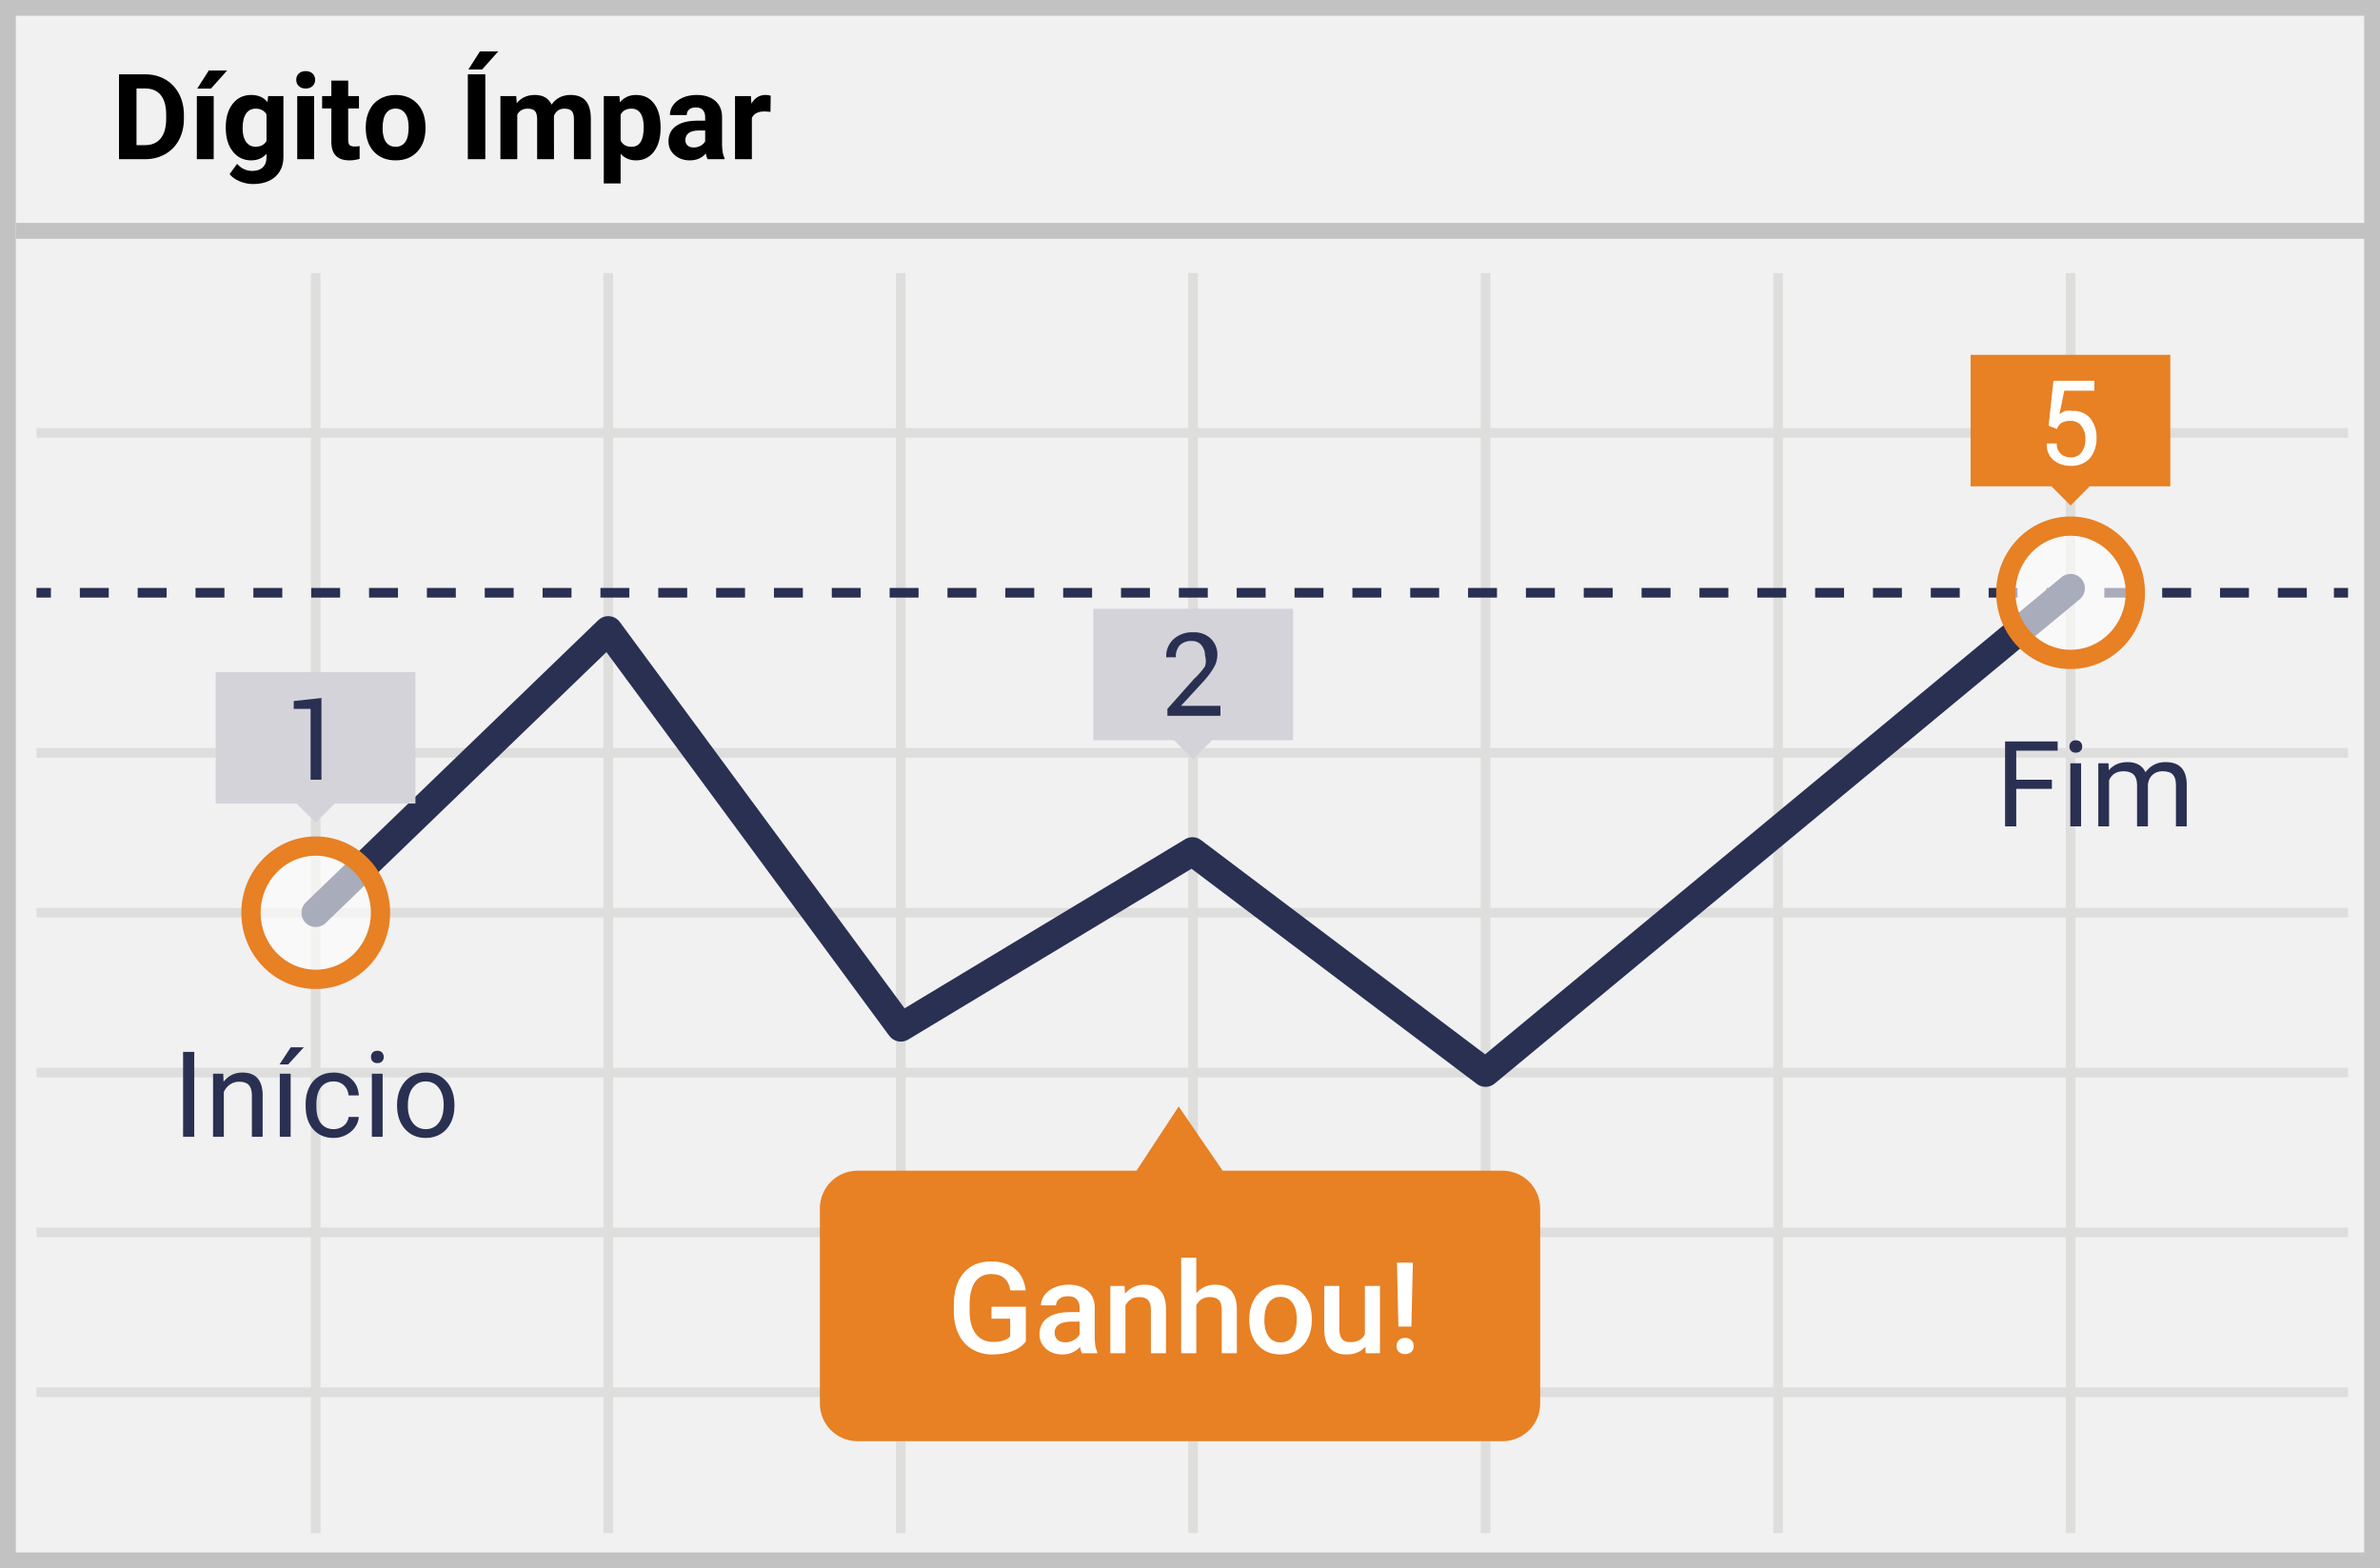 <?xml version="1.0" encoding="UTF-8"?>
<svg width="299px" height="197px" viewBox="0 0 299 197" version="1.1" xmlns="http://www.w3.org/2000/svg" xmlns:xlink="http://www.w3.org/1999/xlink">
    <!-- Generator: Sketch 53.1 (72631) - https://sketchapp.com -->
    <title>odd</title>
    <desc>Created with Sketch.</desc>
    <g id="Page-1" stroke="none" stroke-width="1" fill="none" fill-rule="evenodd">
        <g id="odd" fill-rule="nonzero">
            <g id="Group">
                <polygon id="Path" fill="#F1F1F2" points="0 0 299 0 299 197 0 197"></polygon>
                <path d="M1.987,1.98 L1.987,195.02 L297.013,195.02 L297.013,1.98 L1.987,1.98 Z M299,0 L299,197 L0,197 L0,0 L299,0 Z" id="Path" fill="#C2C2C2"></path>
                <path d="M4.58,54.993 L4.58,53.782 L294.988,53.782 L294.988,54.993 L4.58,54.993 Z M4.58,95.188 L4.58,93.977 L294.988,93.977 L294.988,95.188 L4.58,95.188 Z M4.58,135.346 L4.58,134.135 L294.988,134.135 L294.988,135.346 L4.58,135.346 Z M4.58,155.425 L4.58,154.214 L294.988,154.214 L294.988,155.425 L4.58,155.425 Z M4.58,175.504 L4.58,174.293 L294.988,174.293 L294.988,175.504 L4.58,175.504 Z M39.059,34.308 L40.27,34.308 L40.27,192.59 L39.059,192.59 L39.059,34.308 Z M75.81,34.308 L77.021,34.308 L77.021,192.59 L75.81,192.59 L75.81,34.308 Z M112.56,34.308 L113.771,34.308 L113.771,192.59 L112.56,192.59 L112.56,34.308 Z M149.273,34.308 L150.484,34.308 L150.484,192.59 L149.273,192.59 L149.273,34.308 Z M186.023,34.308 L187.235,34.308 L187.235,192.59 L186.023,192.59 L186.023,34.308 Z M222.774,34.308 L223.985,34.308 L223.985,192.59 L222.774,192.59 L222.774,34.308 Z M259.524,34.308 L260.736,34.308 L260.736,192.59 L259.524,192.59 L259.524,34.308 Z M4.58,115.267 L4.58,114.056 L294.988,114.056 L294.988,115.267 L4.58,115.267 Z" id="Shape" fill="#DEDEDD"></path>
                <polygon id="Path" fill="#293052" points="4.58 75.072 4.58 73.861 6.396 73.861 6.396 75.072"></polygon>
                <path d="M10.03,75.072 L10.03,73.861 L13.663,73.861 L13.663,75.072 L10.03,75.072 Z M17.297,75.072 L17.297,73.861 L20.93,73.861 L20.93,75.072 L17.297,75.072 Z M24.563,75.072 L24.563,73.861 L28.197,73.861 L28.197,75.072 L24.563,75.072 Z M31.83,75.072 L31.83,73.861 L35.464,73.861 L35.464,75.072 L31.83,75.072 Z M39.097,75.072 L39.097,73.861 L42.731,73.861 L42.731,75.072 L39.097,75.072 Z M46.364,75.072 L46.364,73.861 L49.997,73.861 L49.997,75.072 L46.364,75.072 Z M53.631,75.072 L53.631,73.861 L57.264,73.861 L57.264,75.072 L53.631,75.072 Z M60.898,75.072 L60.898,73.861 L64.531,73.861 L64.531,75.072 L60.898,75.072 Z M68.164,75.072 L68.164,73.861 L71.798,73.861 L71.798,75.072 L68.164,75.072 Z M75.431,75.072 L75.431,73.861 L79.065,73.861 L79.065,75.072 L75.431,75.072 Z M82.698,75.072 L82.698,73.861 L86.332,73.861 L86.332,75.072 L82.698,75.072 Z M89.965,75.072 L89.965,73.861 L93.598,73.861 L93.598,75.072 L89.965,75.072 Z M97.232,75.072 L97.232,73.861 L100.865,73.861 L100.865,75.072 L97.232,75.072 Z M104.499,75.072 L104.499,73.861 L108.132,73.861 L108.132,75.072 L104.499,75.072 Z M111.765,75.072 L111.765,73.861 L115.399,73.861 L115.399,75.072 L111.765,75.072 Z M119.032,75.072 L119.032,73.861 L122.666,73.861 L122.666,75.072 L119.032,75.072 Z M126.299,75.072 L126.299,73.861 L129.933,73.861 L129.933,75.072 L126.299,75.072 Z M133.566,75.072 L133.566,73.861 L137.199,73.861 L137.199,75.072 L133.566,75.072 Z M140.833,75.072 L140.833,73.861 L144.466,73.861 L144.466,75.072 L140.833,75.072 Z M148.1,75.072 L148.1,73.861 L151.733,73.861 L151.733,75.072 L148.1,75.072 Z M155.366,75.072 L155.366,73.861 L159,73.861 L159,75.072 L155.366,75.072 Z M162.633,75.072 L162.633,73.861 L166.267,73.861 L166.267,75.072 L162.633,75.072 Z M169.9,75.072 L169.9,73.861 L173.534,73.861 L173.534,75.072 L169.9,75.072 Z M177.167,75.072 L177.167,73.861 L180.8,73.861 L180.8,75.072 L177.167,75.072 Z M184.434,75.072 L184.434,73.861 L188.067,73.861 L188.067,75.072 L184.434,75.072 Z M191.701,75.072 L191.701,73.861 L195.334,73.861 L195.334,75.072 L191.701,75.072 Z M198.967,75.072 L198.967,73.861 L202.601,73.861 L202.601,75.072 L198.967,75.072 Z M206.234,75.072 L206.234,73.861 L209.868,73.861 L209.868,75.072 L206.234,75.072 Z M213.501,75.072 L213.501,73.861 L217.135,73.861 L217.135,75.072 L213.501,75.072 Z M220.768,75.072 L220.768,73.861 L224.401,73.861 L224.401,75.072 L220.768,75.072 Z M228.035,75.072 L228.035,73.861 L231.668,73.861 L231.668,75.072 L228.035,75.072 Z M235.302,75.072 L235.302,73.861 L238.935,73.861 L238.935,75.072 L235.302,75.072 Z M242.568,75.072 L242.568,73.861 L246.202,73.861 L246.202,75.072 L242.568,75.072 Z M249.835,75.072 L249.835,73.861 L253.469,73.861 L253.469,75.072 L249.835,75.072 Z M257.102,75.072 L257.102,73.861 L260.736,73.861 L260.736,75.072 L257.102,75.072 Z M264.369,75.072 L264.369,73.861 L268.002,73.861 L268.002,75.072 L264.369,75.072 Z M271.636,75.072 L271.636,73.861 L275.269,73.861 L275.269,75.072 L271.636,75.072 Z M278.903,75.072 L278.903,73.861 L282.536,73.861 L282.536,75.072 L278.903,75.072 Z M286.169,75.072 L286.169,73.861 L289.803,73.861 L289.803,75.072 L286.169,75.072 Z" id="Path" fill="#293052"></path>
                <polygon id="Path" fill="#293052" points="293.209 75.072 293.209 73.861 294.988 73.861 294.988 75.072"></polygon>
                <polygon id="Path" fill="#C2C2C2" points="2 30 2 28 298 28 298 30"></polygon>
                <path d="M76.186,81.921 L40.913,115.955 C40.199,116.645 39.06,116.625 38.371,115.91 C37.682,115.196 37.702,114.057 38.417,113.368 L75.167,77.908 C75.949,77.153 77.217,77.26 77.862,78.135 L113.641,126.672 L148.875,105.432 C149.503,105.053 150.299,105.094 150.885,105.536 L186.577,132.45 L258.984,72.513 C259.748,71.88 260.882,71.987 261.515,72.752 C262.148,73.516 262.041,74.65 261.276,75.283 L187.775,136.125 C187.134,136.656 186.212,136.677 185.547,136.176 L149.69,109.138 L114.094,130.598 C113.299,131.077 112.27,130.872 111.719,130.125 L76.186,81.921 Z" id="Path" fill="#293052"></path>
                <path d="M188.65,147.069 L153.603,147.069 L148.077,139 L142.778,147.069 L107.731,147.069 C105.118,147.069 103,149.19 103,151.805 L103,176.316 C103,178.932 105.118,181.052 107.731,181.052 L188.65,181.052 C189.925,181.083 191.157,180.597 192.069,179.706 C192.981,178.814 193.495,177.592 193.495,176.316 L193.495,151.843 C193.505,150.56 192.996,149.329 192.083,148.429 C191.17,147.529 189.931,147.039 188.65,147.069 Z" id="Path" fill="#E88024"></path>
                <g opacity="0.6" transform="translate(251.797, 65.404)" fill="#FFFFFF" id="Oval">
                    <ellipse cx="8.333" cy="9.062" rx="8.137" ry="8.373"></ellipse>
                </g>
                <path d="M260.13,84.05 C254.959,84.05 250.782,79.751 250.782,74.466 C250.782,69.181 254.959,64.883 260.13,64.883 C265.301,64.883 269.478,69.181 269.478,74.466 C269.478,79.751 265.301,84.05 260.13,84.05 Z M260.13,81.628 C263.947,81.628 267.056,78.429 267.056,74.466 C267.056,70.503 263.947,67.305 260.13,67.305 C256.313,67.305 253.204,70.503 253.204,74.466 C253.204,78.429 256.313,81.628 260.13,81.628 Z" id="Oval" fill="#E88024"></path>
                <g opacity="0.6" transform="translate(31.278, 106.077)" fill="#FFFFFF" id="Oval">
                    <ellipse cx="8.386" cy="8.585" rx="8.137" ry="8.373"></ellipse>
                </g>
                <path d="M39.665,124.245 C34.494,124.245 30.316,119.947 30.316,114.662 C30.316,109.376 34.494,105.078 39.665,105.078 C44.836,105.078 49.013,109.376 49.013,114.662 C49.013,119.947 44.836,124.245 39.665,124.245 Z M39.665,121.823 C43.482,121.823 46.591,118.624 46.591,114.662 C46.591,110.699 43.482,107.5 39.665,107.5 C35.847,107.5 32.739,110.699 32.739,114.662 C32.739,118.624 35.847,121.823 39.665,121.823 Z" id="Oval" fill="#E88024"></path>
                <polygon id="Path" fill="#E88024" points="247.564 44.575 272.658 44.575 272.658 61.093 247.564 61.093"></polygon>
                <polygon id="Path" fill="#E88024" transform="translate(260.127, 61.121) rotate(-45) translate(-260.127, -61.121) " points="258.443 59.437 261.813 59.435 261.812 62.805 258.441 62.807"></polygon>
                <path d="M257.367,53.478 L257.973,47.833 L263.12,47.833 L263.12,49.083 L259.335,49.083 L258.73,52.038 C258.95,51.869 259.192,51.729 259.449,51.622 C259.749,51.57 260.056,51.57 260.357,51.622 C261.201,51.567 262.024,51.902 262.59,52.531 C263.153,53.253 263.435,54.155 263.385,55.069 C263.415,55.976 263.12,56.863 262.552,57.57 C261.928,58.234 261.039,58.582 260.13,58.517 C259.348,58.541 258.584,58.286 257.973,57.797 C257.377,57.277 257.067,56.501 257.14,55.713 L258.389,55.713 C258.364,56.193 258.543,56.661 258.881,57.001 C259.221,57.312 259.67,57.476 260.13,57.456 C260.655,57.486 261.163,57.26 261.493,56.85 C261.844,56.354 262.018,55.753 261.985,55.145 C262.013,54.561 261.839,53.986 261.493,53.516 C261.171,53.091 260.662,52.851 260.13,52.872 C259.722,52.849 259.316,52.941 258.957,53.137 C258.7,53.322 258.513,53.59 258.427,53.895 L257.367,53.478 Z" id="Path" fill="#FFFFFF"></path>
                <polygon id="Path" fill="#D5D3DA" points="137.351 76.474 162.444 76.474 162.444 92.992 137.351 92.992"></polygon>
                <polygon id="Path" fill="#D5D3DA" transform="translate(149.887, 92.999) rotate(-45) translate(-149.887, -92.999) " points="148.202 91.315 151.572 91.314 151.571 94.684 148.201 94.685"></polygon>
                <path d="M153.323,89.923 L146.661,89.923 L146.661,89.052 L150.03,85.263 C150.54,84.797 150.996,84.276 151.392,83.71 C151.519,83.264 151.519,82.792 151.392,82.346 C151.403,81.876 151.241,81.418 150.938,81.058 C150.649,80.711 150.217,80.515 149.765,80.528 C149.196,80.48 148.634,80.672 148.213,81.058 C147.862,81.482 147.686,82.024 147.721,82.573 L146.51,82.573 C146.467,81.738 146.784,80.924 147.381,80.338 C148.07,79.707 148.983,79.379 149.916,79.429 C150.726,79.386 151.518,79.673 152.112,80.225 C152.661,80.761 152.963,81.502 152.944,82.27 C152.932,82.86 152.762,83.436 152.452,83.937 C152.051,84.592 151.582,85.201 151.052,85.756 L148.365,88.673 L153.323,88.673 L153.323,89.923 Z" id="Path" fill="#293052"></path>
                <polygon id="Path" fill="#D5D3DA" points="27.099 84.43 52.193 84.43 52.193 100.948 27.099 100.948"></polygon>
                <polygon id="Path" fill="#D5D3DA" transform="translate(39.661, 100.966) rotate(-45) translate(-39.661, -100.966) " points="37.977 99.282 41.347 99.28 41.346 102.65 37.976 102.652"></polygon>
                <polygon id="Path" fill="#293052" points="40.422 97.955 39.021 97.955 39.021 89.052 36.902 89.052 36.902 88.067 40.384 87.688 40.384 97.955"></polygon>
                <path d="M14.952,20 L14.952,9.336 L18.233,9.336 C19.171,9.336 20.01,9.547 20.749,9.969 C21.489,10.392 22.066,10.992 22.481,11.771 C22.896,12.55 23.104,13.435 23.104,14.426 L23.104,14.917 C23.104,15.908 22.9,16.79 22.492,17.561 C22.085,18.333 21.51,18.931 20.768,19.355 C20.025,19.78 19.188,19.995 18.255,20 L14.952,20 Z M17.149,11.116 L17.149,18.235 L18.211,18.235 C19.071,18.235 19.728,17.954 20.182,17.393 C20.636,16.831 20.868,16.028 20.877,14.983 L20.877,14.419 C20.877,13.335 20.653,12.513 20.204,11.954 C19.754,11.395 19.098,11.116 18.233,11.116 L17.149,11.116 Z M26.847,20 L24.73,20 L24.73,12.075 L26.847,12.075 L26.847,20 Z M26.224,8.86 L28.531,8.86 L26.502,11.13 L24.781,11.13 L26.224,8.86 Z M28.363,15.979 C28.363,14.763 28.652,13.784 29.231,13.042 C29.809,12.3 30.589,11.929 31.571,11.929 C32.44,11.929 33.116,12.227 33.6,12.822 L33.688,12.075 L35.606,12.075 L35.606,19.736 C35.606,20.43 35.449,21.033 35.134,21.545 C34.819,22.058 34.376,22.449 33.805,22.717 C33.233,22.986 32.564,23.12 31.798,23.12 C31.217,23.12 30.65,23.004 30.099,22.772 C29.547,22.54 29.129,22.241 28.846,21.875 L29.784,20.586 C30.311,21.177 30.951,21.472 31.703,21.472 C32.264,21.472 32.701,21.322 33.014,21.022 C33.326,20.721 33.482,20.295 33.482,19.744 L33.482,19.319 C32.994,19.871 32.352,20.146 31.556,20.146 C30.604,20.146 29.834,19.774 29.245,19.03 C28.657,18.285 28.363,17.297 28.363,16.067 L28.363,15.979 Z M30.479,16.133 C30.479,16.851 30.624,17.413 30.912,17.821 C31.2,18.229 31.595,18.433 32.098,18.433 C32.743,18.433 33.204,18.191 33.482,17.708 L33.482,14.375 C33.199,13.892 32.743,13.65 32.113,13.65 C31.605,13.65 31.206,13.857 30.915,14.272 C30.625,14.688 30.479,15.308 30.479,16.133 Z M39.466,20 L37.342,20 L37.342,12.075 L39.466,12.075 L39.466,20 Z M37.218,10.024 C37.218,9.707 37.324,9.446 37.536,9.241 C37.749,9.036 38.038,8.933 38.404,8.933 C38.766,8.933 39.054,9.036 39.269,9.241 C39.483,9.446 39.591,9.707 39.591,10.024 C39.591,10.347 39.482,10.61 39.265,10.815 C39.048,11.021 38.761,11.123 38.404,11.123 C38.048,11.123 37.761,11.021 37.544,10.815 C37.326,10.61 37.218,10.347 37.218,10.024 Z M43.744,10.127 L43.744,12.075 L45.099,12.075 L45.099,13.628 L43.744,13.628 L43.744,17.583 C43.744,17.876 43.8,18.086 43.912,18.213 C44.024,18.34 44.239,18.403 44.557,18.403 C44.791,18.403 44.999,18.386 45.179,18.352 L45.179,19.956 C44.764,20.083 44.337,20.146 43.897,20.146 C42.413,20.146 41.656,19.397 41.627,17.898 L41.627,13.628 L40.47,13.628 L40.47,12.075 L41.627,12.075 L41.627,10.127 L43.744,10.127 Z M45.948,15.964 C45.948,15.178 46.1,14.478 46.402,13.862 C46.705,13.247 47.141,12.771 47.71,12.434 C48.279,12.097 48.939,11.929 49.691,11.929 C50.76,11.929 51.633,12.256 52.309,12.91 C52.986,13.564 53.363,14.453 53.441,15.576 L53.456,16.118 C53.456,17.334 53.116,18.309 52.438,19.044 C51.759,19.779 50.848,20.146 49.706,20.146 C48.563,20.146 47.651,19.78 46.97,19.048 C46.289,18.315 45.948,17.319 45.948,16.06 L45.948,15.964 Z M48.065,16.118 C48.065,16.87 48.207,17.445 48.49,17.843 C48.773,18.241 49.178,18.44 49.706,18.44 C50.218,18.44 50.619,18.243 50.907,17.85 C51.195,17.457 51.339,16.829 51.339,15.964 C51.339,15.227 51.195,14.656 50.907,14.25 C50.619,13.845 50.213,13.643 49.691,13.643 C49.173,13.643 48.773,13.844 48.49,14.247 C48.207,14.65 48.065,15.273 48.065,16.118 Z M60.97,20 L58.773,20 L58.773,9.336 L60.97,9.336 L60.97,20 Z M60.289,6.458 L62.596,6.458 L60.567,8.728 L58.846,8.728 L60.289,6.458 Z M64.852,12.075 L64.918,12.961 C65.479,12.273 66.239,11.929 67.196,11.929 C68.216,11.929 68.917,12.332 69.298,13.137 C69.854,12.332 70.648,11.929 71.678,11.929 C72.538,11.929 73.177,12.179 73.597,12.679 C74.017,13.18 74.227,13.933 74.227,14.939 L74.227,20 L72.103,20 L72.103,14.946 C72.103,14.497 72.015,14.169 71.839,13.961 C71.664,13.754 71.354,13.65 70.909,13.65 C70.274,13.65 69.835,13.953 69.591,14.558 L69.598,20 L67.481,20 L67.481,14.954 C67.481,14.495 67.391,14.163 67.21,13.958 C67.03,13.752 66.722,13.65 66.288,13.65 C65.687,13.65 65.252,13.899 64.984,14.397 L64.984,20 L62.867,20 L62.867,12.075 L64.852,12.075 Z M82.987,16.111 C82.987,17.332 82.71,18.309 82.156,19.044 C81.601,19.779 80.853,20.146 79.911,20.146 C79.11,20.146 78.463,19.868 77.97,19.312 L77.97,23.047 L75.853,23.047 L75.853,12.075 L77.816,12.075 L77.889,12.852 C78.402,12.236 79.071,11.929 79.896,11.929 C80.873,11.929 81.632,12.29 82.174,13.013 C82.716,13.735 82.987,14.731 82.987,16.001 L82.987,16.111 Z M80.87,15.957 C80.87,15.22 80.74,14.651 80.478,14.25 C80.217,13.85 79.837,13.65 79.339,13.65 C78.675,13.65 78.219,13.904 77.97,14.412 L77.97,17.656 C78.229,18.179 78.69,18.44 79.354,18.44 C80.365,18.44 80.87,17.612 80.87,15.957 Z M88.89,20 C88.792,19.81 88.722,19.573 88.678,19.29 C88.165,19.861 87.499,20.146 86.678,20.146 C85.902,20.146 85.259,19.922 84.748,19.473 C84.238,19.023 83.983,18.457 83.983,17.773 C83.983,16.934 84.294,16.289 84.917,15.84 C85.539,15.391 86.439,15.164 87.616,15.159 L88.59,15.159 L88.59,14.705 C88.59,14.338 88.496,14.045 88.308,13.826 C88.12,13.606 87.823,13.496 87.418,13.496 C87.062,13.496 86.782,13.582 86.579,13.752 C86.377,13.923 86.275,14.158 86.275,14.456 L84.159,14.456 C84.159,13.997 84.3,13.572 84.583,13.181 C84.867,12.791 85.267,12.484 85.785,12.262 C86.302,12.04 86.883,11.929 87.528,11.929 C88.504,11.929 89.28,12.174 89.853,12.665 C90.427,13.156 90.714,13.845 90.714,14.734 L90.714,18.169 C90.719,18.921 90.824,19.49 91.029,19.875 L91.029,20 L88.89,20 Z M87.14,18.528 C87.452,18.528 87.74,18.458 88.004,18.319 C88.268,18.18 88.463,17.993 88.59,17.759 L88.59,16.396 L87.799,16.396 C86.739,16.396 86.175,16.763 86.107,17.495 L86.1,17.62 C86.1,17.883 86.192,18.101 86.378,18.271 C86.563,18.442 86.817,18.528 87.14,18.528 Z M96.793,14.06 C96.505,14.021 96.251,14.001 96.031,14.001 C95.23,14.001 94.706,14.272 94.457,14.814 L94.457,20 L92.34,20 L92.34,12.075 L94.339,12.075 L94.398,13.02 C94.823,12.292 95.411,11.929 96.163,11.929 C96.397,11.929 96.617,11.96 96.822,12.024 L96.793,14.06 Z" id="DígitoÍmpar" fill="#000000"></path>
            </g>
            <path d="M24.406,142.811 L23,142.811 L23,132.146 L24.406,132.146 L24.406,142.811 Z M28.046,134.886 L28.09,135.882 C28.696,135.12 29.487,134.739 30.463,134.739 C32.138,134.739 32.983,135.684 32.998,137.574 L32.998,142.811 L31.643,142.811 L31.643,137.566 C31.638,136.995 31.507,136.573 31.251,136.299 C30.994,136.026 30.595,135.889 30.053,135.889 C29.614,135.889 29.228,136.006 28.896,136.241 C28.564,136.475 28.305,136.783 28.12,137.164 L28.12,142.811 L26.765,142.811 L26.765,134.886 L28.046,134.886 Z M36.513,142.811 L35.151,142.811 L35.151,134.886 L36.513,134.886 L36.513,142.811 Z M36.528,131.568 L38.168,131.568 L36.206,133.721 L35.114,133.721 L36.528,131.568 Z M41.926,141.851 C42.409,141.851 42.832,141.705 43.193,141.412 C43.554,141.119 43.754,140.752 43.793,140.313 L45.075,140.313 C45.051,140.767 44.895,141.199 44.606,141.609 C44.318,142.02 43.934,142.347 43.453,142.591 C42.972,142.835 42.463,142.957 41.926,142.957 C40.847,142.957 39.989,142.597 39.351,141.877 C38.714,141.156 38.396,140.171 38.396,138.921 L38.396,138.694 C38.396,137.923 38.537,137.237 38.82,136.636 C39.104,136.036 39.51,135.569 40.04,135.237 C40.57,134.905 41.196,134.739 41.918,134.739 C42.807,134.739 43.546,135.005 44.134,135.538 C44.722,136.07 45.036,136.761 45.075,137.61 L43.793,137.61 C43.754,137.098 43.56,136.677 43.211,136.347 C42.862,136.017 42.431,135.853 41.918,135.853 C41.23,135.853 40.697,136.1 40.318,136.596 C39.94,137.092 39.75,137.808 39.75,138.746 L39.75,139.002 C39.75,139.915 39.938,140.618 40.314,141.111 C40.69,141.604 41.228,141.851 41.926,141.851 Z M48.071,142.811 L46.716,142.811 L46.716,134.886 L48.071,134.886 L48.071,142.811 Z M46.606,132.784 C46.606,132.564 46.673,132.378 46.807,132.227 C46.942,132.076 47.141,132 47.404,132 C47.668,132 47.868,132.076 48.005,132.227 C48.142,132.378 48.21,132.564 48.21,132.784 C48.21,133.003 48.142,133.187 48.005,133.333 C47.868,133.479 47.668,133.553 47.404,133.553 C47.141,133.553 46.942,133.479 46.807,133.333 C46.673,133.187 46.606,133.003 46.606,132.784 Z M49.88,138.775 C49.88,137.999 50.032,137.3 50.338,136.68 C50.643,136.06 51.068,135.582 51.612,135.245 C52.156,134.908 52.778,134.739 53.476,134.739 C54.555,134.739 55.428,135.113 56.094,135.86 C56.761,136.607 57.094,137.601 57.094,138.841 L57.094,138.936 C57.094,139.708 56.947,140.4 56.651,141.012 C56.356,141.625 55.933,142.103 55.384,142.444 C54.835,142.786 54.204,142.957 53.491,142.957 C52.416,142.957 51.546,142.583 50.88,141.836 C50.213,141.089 49.88,140.101 49.88,138.87 L49.88,138.775 Z M51.242,138.936 C51.242,139.815 51.446,140.521 51.854,141.053 C52.261,141.585 52.807,141.851 53.491,141.851 C54.179,141.851 54.726,141.581 55.131,141.042 C55.537,140.502 55.739,139.747 55.739,138.775 C55.739,137.906 55.533,137.201 55.12,136.662 C54.708,136.122 54.16,135.853 53.476,135.853 C52.807,135.853 52.268,136.119 51.857,136.651 C51.447,137.183 51.242,137.945 51.242,138.936 Z" id="Início" fill="#2A3052"></path>
            <path d="M257.779,99.101 L253.304,99.101 L253.304,103.811 L251.897,103.811 L251.897,93.146 L258.504,93.146 L258.504,94.304 L253.304,94.304 L253.304,97.951 L257.779,97.951 L257.779,99.101 Z M261.448,103.811 L260.093,103.811 L260.093,95.886 L261.448,95.886 L261.448,103.811 Z M259.983,93.784 C259.983,93.564 260.051,93.378 260.185,93.227 C260.319,93.076 260.518,93 260.782,93 C261.045,93 261.246,93.076 261.382,93.227 C261.519,93.378 261.587,93.564 261.587,93.784 C261.587,94.003 261.519,94.187 261.382,94.333 C261.246,94.479 261.045,94.553 260.782,94.553 C260.518,94.553 260.319,94.479 260.185,94.333 C260.051,94.187 259.983,94.003 259.983,93.784 Z M264.891,95.886 L264.927,96.765 C265.508,96.081 266.292,95.739 267.278,95.739 C268.387,95.739 269.141,96.164 269.542,97.014 C269.805,96.633 270.148,96.325 270.571,96.091 C270.993,95.856 271.492,95.739 272.068,95.739 C273.807,95.739 274.69,96.66 274.72,98.5 L274.72,103.811 L273.365,103.811 L273.365,98.581 C273.365,98.015 273.235,97.591 272.977,97.31 C272.718,97.03 272.283,96.889 271.673,96.889 C271.17,96.889 270.752,97.039 270.42,97.34 C270.088,97.64 269.896,98.044 269.842,98.552 L269.842,103.811 L268.479,103.811 L268.479,98.618 C268.479,97.465 267.916,96.889 266.788,96.889 C265.899,96.889 265.291,97.268 264.964,98.024 L264.964,103.811 L263.609,103.811 L263.609,95.886 L264.891,95.886 Z" id="Fim" fill="#2A3052"></path>
            <path d="M128.875,168.523 C128.464,169.06 127.893,169.466 127.164,169.742 C126.435,170.018 125.607,170.156 124.68,170.156 C123.727,170.156 122.883,169.94 122.148,169.508 C121.414,169.076 120.848,168.457 120.449,167.652 C120.051,166.848 119.844,165.909 119.828,164.836 L119.828,163.945 C119.828,162.227 120.24,160.884 121.062,159.918 C121.885,158.952 123.034,158.469 124.508,158.469 C125.773,158.469 126.779,158.781 127.523,159.406 C128.268,160.031 128.716,160.932 128.867,162.109 L126.93,162.109 C126.711,160.74 125.917,160.055 124.547,160.055 C123.661,160.055 122.988,160.374 122.527,161.012 C122.066,161.65 121.828,162.586 121.812,163.82 L121.812,164.695 C121.812,165.924 122.072,166.879 122.59,167.559 C123.108,168.238 123.828,168.578 124.75,168.578 C125.76,168.578 126.479,168.349 126.906,167.891 L126.906,165.664 L124.562,165.664 L124.562,164.164 L128.875,164.164 L128.875,168.523 Z M135.914,170 C135.831,169.839 135.758,169.576 135.695,169.211 C135.091,169.841 134.352,170.156 133.477,170.156 C132.628,170.156 131.935,169.914 131.398,169.43 C130.862,168.945 130.594,168.346 130.594,167.633 C130.594,166.732 130.928,166.04 131.598,165.559 C132.267,165.077 133.224,164.836 134.469,164.836 L135.633,164.836 L135.633,164.281 C135.633,163.844 135.51,163.493 135.266,163.23 C135.021,162.967 134.648,162.836 134.148,162.836 C133.716,162.836 133.362,162.944 133.086,163.16 C132.81,163.376 132.672,163.651 132.672,163.984 L130.773,163.984 C130.773,163.521 130.927,163.087 131.234,162.684 C131.542,162.28 131.96,161.964 132.488,161.734 C133.017,161.505 133.607,161.391 134.258,161.391 C135.247,161.391 136.036,161.639 136.625,162.137 C137.214,162.634 137.516,163.333 137.531,164.234 L137.531,168.047 C137.531,168.807 137.638,169.414 137.852,169.867 L137.852,170 L135.914,170 Z M133.828,168.633 C134.203,168.633 134.556,168.542 134.887,168.359 C135.217,168.177 135.466,167.932 135.633,167.625 L135.633,166.031 L134.609,166.031 C133.906,166.031 133.378,166.154 133.023,166.398 C132.669,166.643 132.492,166.99 132.492,167.438 C132.492,167.802 132.613,168.092 132.855,168.309 C133.098,168.525 133.422,168.633 133.828,168.633 Z M141.281,161.547 L141.336,162.523 C141.961,161.768 142.781,161.391 143.797,161.391 C145.557,161.391 146.453,162.398 146.484,164.414 L146.484,170 L144.586,170 L144.586,164.523 C144.586,163.987 144.47,163.59 144.238,163.332 C144.007,163.074 143.628,162.945 143.102,162.945 C142.336,162.945 141.766,163.292 141.391,163.984 L141.391,170 L139.492,170 L139.492,161.547 L141.281,161.547 Z M150.289,162.469 C150.909,161.75 151.693,161.391 152.641,161.391 C154.443,161.391 155.357,162.419 155.383,164.477 L155.383,170 L153.484,170 L153.484,164.547 C153.484,163.964 153.358,163.551 153.105,163.309 C152.853,163.066 152.482,162.945 151.992,162.945 C151.232,162.945 150.664,163.284 150.289,163.961 L150.289,170 L148.391,170 L148.391,158 L150.289,158 L150.289,162.469 Z M156.945,165.695 C156.945,164.867 157.109,164.121 157.438,163.457 C157.766,162.793 158.227,162.283 158.82,161.926 C159.414,161.569 160.096,161.391 160.867,161.391 C162.008,161.391 162.934,161.758 163.645,162.492 C164.355,163.227 164.74,164.201 164.797,165.414 L164.805,165.859 C164.805,166.693 164.645,167.437 164.324,168.094 C164.004,168.75 163.546,169.258 162.949,169.617 C162.353,169.977 161.664,170.156 160.883,170.156 C159.69,170.156 158.736,169.759 158.02,168.965 C157.303,168.171 156.945,167.112 156.945,165.789 L156.945,165.695 Z M158.844,165.859 C158.844,166.729 159.023,167.41 159.383,167.902 C159.742,168.395 160.242,168.641 160.883,168.641 C161.523,168.641 162.022,168.391 162.379,167.891 C162.736,167.391 162.914,166.659 162.914,165.695 C162.914,164.841 162.73,164.164 162.363,163.664 C161.996,163.164 161.497,162.914 160.867,162.914 C160.247,162.914 159.755,163.16 159.391,163.652 C159.026,164.145 158.844,164.88 158.844,165.859 Z M171.531,169.172 C170.974,169.828 170.182,170.156 169.156,170.156 C168.24,170.156 167.546,169.888 167.074,169.352 C166.603,168.815 166.367,168.039 166.367,167.023 L166.367,161.547 L168.266,161.547 L168.266,167 C168.266,168.073 168.711,168.609 169.602,168.609 C170.523,168.609 171.146,168.279 171.469,167.617 L171.469,161.547 L173.367,161.547 L173.367,170 L171.578,170 L171.531,169.172 Z M177.312,166.648 L175.68,166.648 L175.5,158.625 L177.5,158.625 L177.312,166.648 Z M175.445,169.102 C175.445,168.805 175.542,168.559 175.734,168.363 C175.927,168.168 176.19,168.07 176.523,168.07 C176.857,168.07 177.12,168.168 177.312,168.363 C177.505,168.559 177.602,168.805 177.602,169.102 C177.602,169.388 177.508,169.628 177.32,169.82 C177.133,170.013 176.867,170.109 176.523,170.109 C176.18,170.109 175.914,170.013 175.727,169.82 C175.539,169.628 175.445,169.388 175.445,169.102 Z" id="Ganhou!" fill="#FFFFFF"></path>
        </g>
    </g>
</svg>